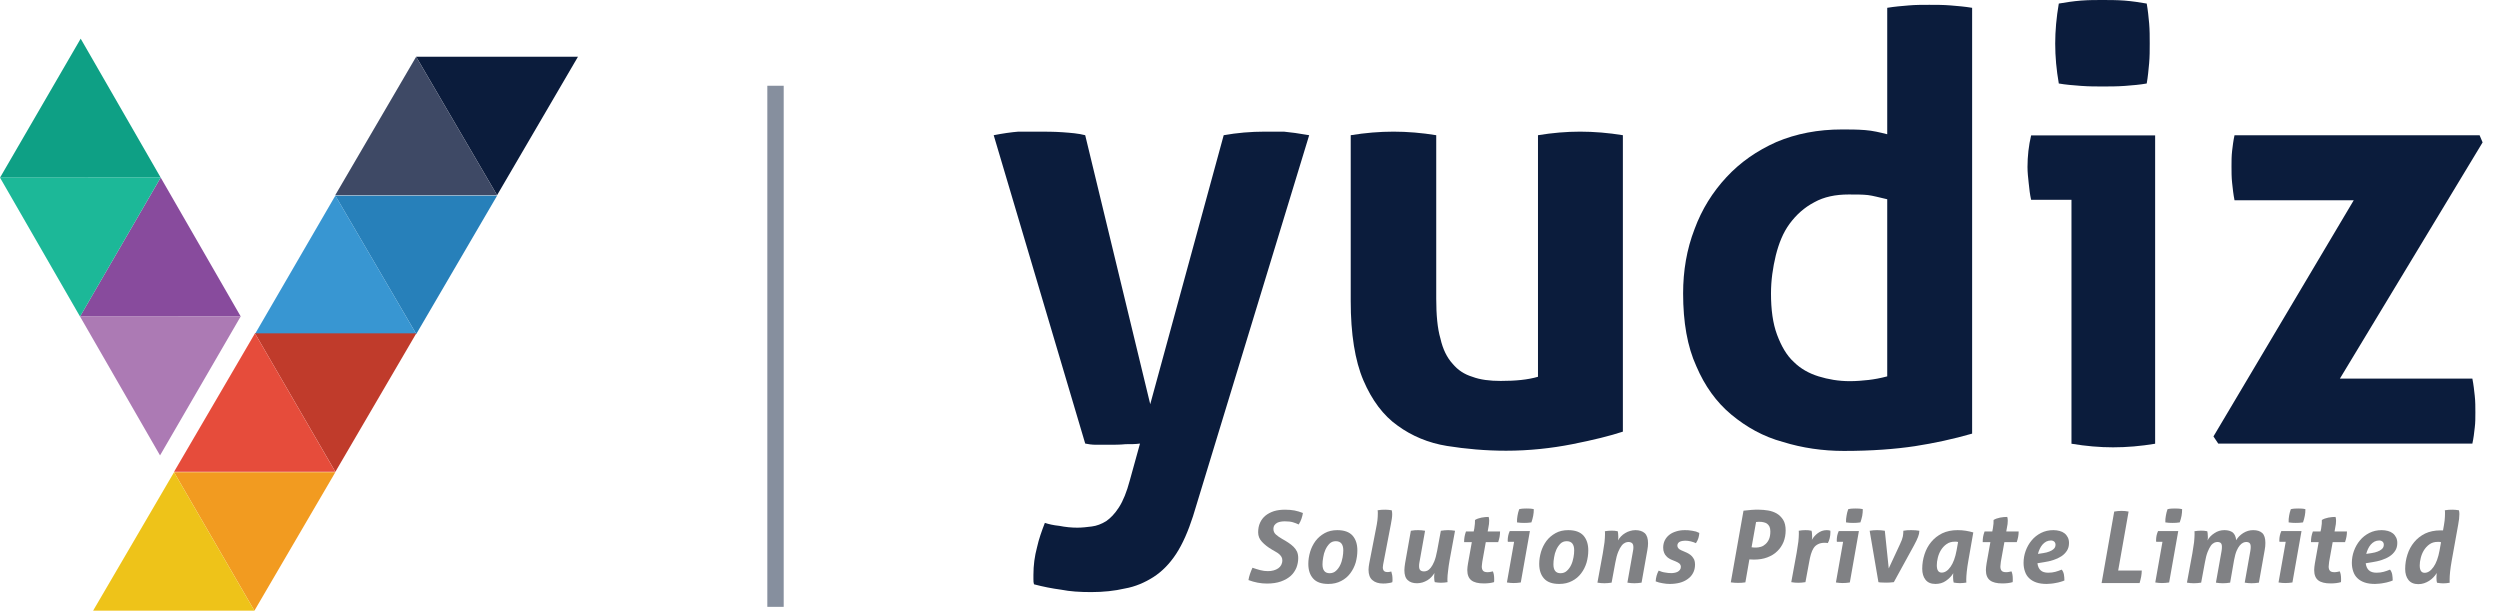<svg width="73" height="18" viewBox="0 0 73 18" fill="none" xmlns="http://www.w3.org/2000/svg">
<path d="M31.688 12.952C31.776 12.97 31.881 12.987 32.004 12.987H32.374C32.532 12.987 32.708 12.987 32.866 12.97C33.024 12.97 33.165 12.97 33.288 12.952L32.989 14.032C32.901 14.363 32.796 14.624 32.672 14.816C32.549 15.007 32.426 15.129 32.303 15.216C32.163 15.303 32.022 15.355 31.881 15.373C31.741 15.39 31.6 15.408 31.459 15.408C31.284 15.408 31.108 15.39 30.932 15.355C30.756 15.338 30.615 15.303 30.51 15.268C30.422 15.495 30.334 15.739 30.281 15.982C30.211 16.244 30.176 16.505 30.176 16.784V16.905C30.176 16.958 30.176 17.01 30.194 17.062C30.457 17.132 30.721 17.184 30.985 17.219C31.248 17.271 31.53 17.289 31.864 17.289C32.215 17.289 32.549 17.254 32.848 17.184C33.147 17.132 33.428 17.01 33.675 16.853C33.921 16.696 34.149 16.47 34.343 16.174C34.536 15.878 34.694 15.512 34.835 15.077L38.228 3.948C37.929 3.896 37.683 3.861 37.49 3.844H36.927C36.523 3.844 36.118 3.879 35.732 3.948L33.587 11.803L31.688 3.948C31.494 3.896 31.266 3.879 31.02 3.861C30.774 3.844 30.528 3.844 30.299 3.844H29.736C29.526 3.861 29.279 3.896 29.016 3.948L31.688 12.952Z" fill="#0B1C3C"/>
<path d="M39.441 8.79C39.441 9.748 39.565 10.531 39.811 11.106C40.057 11.681 40.391 12.134 40.813 12.43C41.217 12.726 41.709 12.935 42.254 13.022C42.799 13.109 43.38 13.161 43.977 13.161C44.645 13.161 45.296 13.091 45.911 12.97C46.527 12.848 47.019 12.726 47.388 12.604V3.948C46.966 3.879 46.544 3.844 46.14 3.844C45.736 3.844 45.331 3.879 44.909 3.948V11.002C44.61 11.089 44.259 11.123 43.819 11.123C43.503 11.123 43.221 11.089 42.993 11.002C42.764 10.932 42.571 10.81 42.413 10.618C42.254 10.444 42.131 10.2 42.061 9.887C41.973 9.591 41.938 9.19 41.938 8.72V3.948C41.516 3.879 41.094 3.844 40.69 3.844C40.285 3.844 39.863 3.879 39.441 3.948V8.79Z" fill="#0B1C3C"/>
<path d="M55.107 3.92C54.896 3.867 54.685 3.815 54.456 3.798C54.228 3.78 53.999 3.78 53.788 3.78C53.085 3.78 52.452 3.902 51.872 4.146C51.291 4.407 50.817 4.738 50.412 5.174C50.008 5.609 49.692 6.114 49.481 6.689C49.252 7.281 49.147 7.908 49.147 8.569C49.147 9.405 49.27 10.119 49.533 10.694C49.779 11.269 50.114 11.739 50.553 12.105C50.993 12.47 51.485 12.749 52.065 12.906C52.628 13.08 53.225 13.167 53.841 13.167C54.65 13.167 55.335 13.115 55.915 13.028C56.478 12.941 57.041 12.819 57.586 12.662V0.228C57.375 0.193 57.164 0.175 56.953 0.158C56.742 0.141 56.531 0.141 56.337 0.141C56.144 0.141 55.933 0.141 55.739 0.158C55.529 0.175 55.318 0.193 55.107 0.228V3.92ZM55.107 10.99C54.913 11.042 54.72 11.077 54.562 11.095C54.403 11.112 54.21 11.13 54.017 11.13C53.683 11.13 53.384 11.077 53.102 10.99C52.821 10.903 52.575 10.764 52.382 10.572C52.17 10.381 52.012 10.102 51.889 9.771C51.766 9.44 51.713 9.04 51.713 8.569C51.713 8.186 51.766 7.821 51.854 7.455C51.942 7.107 52.065 6.793 52.258 6.532C52.452 6.271 52.68 6.062 52.979 5.905C53.261 5.748 53.595 5.679 53.981 5.679C54.21 5.679 54.386 5.679 54.544 5.696C54.685 5.713 54.878 5.766 55.107 5.818V10.99Z" fill="#0B1C3C"/>
<path d="M60.487 12.957C60.908 13.027 61.313 13.062 61.7 13.062C62.104 13.062 62.508 13.027 62.93 12.957V3.953H59.309C59.238 4.25 59.203 4.563 59.203 4.876C59.203 5.033 59.221 5.19 59.238 5.347C59.256 5.521 59.273 5.678 59.309 5.834H60.487V12.957ZM60.768 2.508C60.996 2.525 61.207 2.525 61.401 2.525C61.594 2.525 61.823 2.525 62.051 2.508C62.28 2.491 62.491 2.473 62.684 2.438C62.719 2.247 62.737 2.038 62.755 1.846C62.772 1.654 62.772 1.463 62.772 1.271C62.772 1.08 62.772 0.871 62.755 0.679C62.737 0.488 62.719 0.296 62.684 0.104C62.491 0.07 62.262 0.035 62.034 0.017C61.805 -9.75105e-08 61.577 0 61.383 0C61.19 0 60.996 -9.75105e-08 60.768 0.017C60.539 0.035 60.311 0.07 60.117 0.104C60.047 0.505 60.012 0.906 60.012 1.271C60.012 1.654 60.047 2.038 60.117 2.438C60.311 2.473 60.539 2.491 60.768 2.508Z" fill="#0B1C3C"/>
<path d="M64.773 12.953H72.193C72.228 12.796 72.246 12.64 72.263 12.483C72.281 12.344 72.281 12.204 72.281 12.047C72.281 11.891 72.281 11.717 72.263 11.56C72.246 11.403 72.228 11.229 72.193 11.055H68.325L72.492 4.158L72.404 3.949H65.248C65.213 4.106 65.195 4.263 65.178 4.402C65.16 4.559 65.16 4.698 65.16 4.855C65.16 5.012 65.16 5.186 65.178 5.342C65.195 5.499 65.213 5.673 65.248 5.848H68.729L64.633 12.744L64.773 12.953Z" fill="#0B1C3C"/>
<path d="M36.499 16.761C36.478 16.822 36.464 16.88 36.455 16.938C36.633 17.005 36.811 17.04 36.995 17.04C37.152 17.04 37.289 17.019 37.403 16.979C37.517 16.938 37.613 16.883 37.689 16.816C37.762 16.749 37.817 16.668 37.855 16.578C37.89 16.488 37.908 16.392 37.908 16.294C37.908 16.224 37.896 16.163 37.873 16.108C37.847 16.055 37.815 16.009 37.771 15.966C37.727 15.922 37.677 15.884 37.622 15.847C37.567 15.809 37.505 15.774 37.438 15.736C37.365 15.693 37.304 15.652 37.257 15.609C37.208 15.565 37.184 15.513 37.184 15.446C37.184 15.399 37.196 15.362 37.216 15.333C37.237 15.304 37.266 15.28 37.298 15.263C37.33 15.249 37.365 15.237 37.406 15.231C37.444 15.225 37.482 15.223 37.517 15.223C37.613 15.223 37.689 15.231 37.75 15.249C37.809 15.266 37.867 15.289 37.922 15.315C37.957 15.26 37.984 15.202 38.004 15.144C38.025 15.086 38.036 15.031 38.045 14.979C37.96 14.947 37.879 14.921 37.8 14.906C37.721 14.892 37.631 14.883 37.523 14.883C37.403 14.883 37.295 14.897 37.199 14.926C37.103 14.958 37.018 15.002 36.951 15.057C36.884 15.112 36.831 15.182 36.794 15.263C36.755 15.347 36.738 15.44 36.738 15.545C36.738 15.652 36.776 15.742 36.849 15.82C36.922 15.899 37.018 15.977 37.144 16.05C37.181 16.073 37.216 16.093 37.254 16.114C37.292 16.134 37.324 16.157 37.351 16.18C37.377 16.204 37.4 16.23 37.418 16.259C37.435 16.288 37.444 16.323 37.444 16.36C37.444 16.413 37.432 16.459 37.412 16.497C37.392 16.535 37.362 16.569 37.324 16.595C37.286 16.622 37.24 16.642 37.19 16.656C37.138 16.671 37.082 16.677 37.021 16.677C36.948 16.677 36.875 16.668 36.799 16.648C36.721 16.627 36.645 16.604 36.572 16.578C36.543 16.642 36.519 16.703 36.499 16.761Z" fill="#808184"/>
<path d="M39.163 16.964C39.271 16.909 39.358 16.834 39.428 16.741C39.498 16.648 39.551 16.543 39.586 16.427C39.618 16.311 39.635 16.192 39.635 16.073C39.635 15.89 39.589 15.748 39.495 15.64C39.399 15.533 39.25 15.48 39.049 15.48C38.906 15.48 38.784 15.51 38.679 15.568C38.571 15.629 38.483 15.704 38.413 15.797C38.343 15.893 38.291 15.997 38.256 16.113C38.221 16.233 38.203 16.349 38.203 16.465C38.203 16.648 38.25 16.79 38.346 16.895C38.439 16.999 38.585 17.051 38.786 17.051C38.929 17.051 39.055 17.022 39.163 16.964ZM38.617 16.479C38.617 16.418 38.623 16.352 38.638 16.273C38.65 16.195 38.67 16.122 38.702 16.052C38.734 15.983 38.772 15.925 38.822 15.875C38.871 15.826 38.932 15.803 39.005 15.803C39.151 15.803 39.224 15.893 39.224 16.07C39.224 16.131 39.218 16.201 39.204 16.276C39.189 16.354 39.169 16.427 39.137 16.494C39.105 16.564 39.061 16.622 39.011 16.668C38.962 16.715 38.897 16.738 38.825 16.738C38.687 16.738 38.617 16.651 38.617 16.479Z" fill="#808184"/>
<path d="M39.981 16.456C39.975 16.488 39.97 16.52 39.967 16.549C39.964 16.581 39.961 16.61 39.961 16.636C39.961 16.775 39.999 16.877 40.075 16.94C40.151 17.007 40.256 17.039 40.387 17.039C40.442 17.039 40.495 17.036 40.541 17.027C40.588 17.022 40.626 17.013 40.655 17.001C40.658 16.987 40.658 16.972 40.661 16.958V16.914C40.661 16.874 40.658 16.833 40.652 16.795C40.644 16.758 40.635 16.72 40.626 16.688C40.609 16.694 40.588 16.697 40.568 16.7C40.547 16.703 40.533 16.705 40.524 16.705C40.506 16.705 40.489 16.703 40.471 16.7C40.454 16.697 40.439 16.691 40.425 16.682C40.41 16.674 40.401 16.659 40.393 16.642C40.384 16.624 40.378 16.601 40.378 16.569C40.378 16.549 40.381 16.52 40.387 16.488L40.611 15.321C40.623 15.26 40.632 15.202 40.641 15.15C40.649 15.098 40.652 15.051 40.652 15.011C40.652 14.967 40.646 14.929 40.638 14.9C40.571 14.889 40.506 14.883 40.451 14.883C40.419 14.883 40.384 14.883 40.34 14.886C40.296 14.889 40.258 14.894 40.226 14.9C40.229 14.918 40.229 14.932 40.232 14.947V15.002C40.232 15.054 40.229 15.118 40.221 15.193C40.212 15.272 40.194 15.362 40.174 15.463L39.981 16.456Z" fill="#808184"/>
<path d="M41.028 16.45C41.022 16.488 41.017 16.523 41.014 16.555C41.011 16.587 41.008 16.619 41.008 16.648C41.008 16.784 41.04 16.883 41.107 16.941C41.171 17.002 41.262 17.031 41.378 17.031C41.431 17.031 41.483 17.022 41.536 17.008C41.585 16.993 41.635 16.97 41.679 16.944C41.722 16.918 41.763 16.886 41.798 16.848C41.833 16.81 41.862 16.772 41.886 16.732C41.883 16.758 41.88 16.778 41.88 16.796C41.877 16.813 41.877 16.83 41.877 16.848C41.877 16.891 41.88 16.923 41.883 16.944C41.886 16.964 41.892 16.984 41.895 16.999C41.962 17.01 42.02 17.016 42.075 17.016C42.14 17.016 42.204 17.01 42.268 16.999C42.265 16.981 42.265 16.964 42.265 16.95V16.897C42.265 16.845 42.271 16.772 42.283 16.677C42.291 16.584 42.309 16.476 42.329 16.354L42.487 15.498C42.42 15.486 42.353 15.48 42.285 15.48C42.218 15.48 42.148 15.486 42.073 15.498L41.965 16.081C41.941 16.212 41.912 16.317 41.88 16.395C41.848 16.473 41.813 16.534 41.778 16.578C41.743 16.621 41.708 16.651 41.676 16.665C41.641 16.68 41.609 16.685 41.582 16.685C41.536 16.685 41.501 16.674 41.474 16.651C41.448 16.627 41.437 16.587 41.437 16.529C41.437 16.494 41.44 16.456 41.448 16.418L41.612 15.498C41.545 15.486 41.477 15.48 41.41 15.48C41.378 15.48 41.343 15.48 41.308 15.483C41.27 15.486 41.235 15.492 41.197 15.498L41.028 16.45Z" fill="#808184"/>
<path d="M42.866 16.452C42.86 16.49 42.854 16.522 42.851 16.554C42.848 16.586 42.845 16.615 42.845 16.644C42.845 16.786 42.886 16.885 42.965 16.946C43.044 17.007 43.163 17.036 43.327 17.036C43.443 17.036 43.542 17.024 43.627 16.998C43.63 16.983 43.63 16.966 43.63 16.951V16.905C43.63 16.815 43.618 16.74 43.592 16.684C43.572 16.69 43.548 16.696 43.522 16.699C43.496 16.705 43.467 16.708 43.435 16.708C43.37 16.708 43.327 16.693 43.303 16.664C43.28 16.635 43.268 16.594 43.268 16.545C43.268 16.525 43.271 16.502 43.274 16.478C43.277 16.455 43.28 16.429 43.283 16.403L43.385 15.831H43.747C43.764 15.776 43.779 15.726 43.788 15.677C43.796 15.628 43.802 15.576 43.802 15.518H43.44L43.458 15.422C43.467 15.378 43.472 15.341 43.478 15.303C43.481 15.268 43.484 15.236 43.484 15.204C43.484 15.161 43.478 15.123 43.469 15.094C43.405 15.094 43.335 15.1 43.26 15.114C43.184 15.129 43.12 15.152 43.07 15.184C43.07 15.213 43.07 15.248 43.067 15.291C43.064 15.335 43.058 15.381 43.05 15.431L43.032 15.518H42.807C42.787 15.573 42.772 15.628 42.764 15.677C42.755 15.726 42.752 15.779 42.752 15.831H42.977L42.866 16.452Z" fill="#808184"/>
<path d="M44.002 17.008C44.072 17.019 44.136 17.025 44.197 17.025C44.264 17.025 44.334 17.019 44.407 17.008L44.673 15.507H44.084C44.063 15.553 44.049 15.597 44.04 15.64C44.031 15.684 44.025 15.733 44.025 15.782C44.025 15.791 44.025 15.797 44.028 15.803V15.82H44.212L44.002 17.008ZM44.402 15.266C44.44 15.269 44.474 15.269 44.504 15.269C44.536 15.269 44.571 15.269 44.609 15.266C44.647 15.263 44.682 15.26 44.717 15.254C44.74 15.187 44.758 15.123 44.769 15.062C44.781 15.002 44.787 14.935 44.787 14.868C44.755 14.859 44.72 14.854 44.682 14.851C44.644 14.848 44.609 14.848 44.577 14.848C44.545 14.848 44.51 14.848 44.472 14.851C44.434 14.854 44.396 14.859 44.361 14.868C44.337 14.935 44.32 14.999 44.311 15.06C44.3 15.121 44.294 15.187 44.297 15.254C44.329 15.26 44.364 15.263 44.402 15.266Z" fill="#808184"/>
<path d="M45.905 16.964C46.013 16.909 46.1 16.834 46.17 16.741C46.241 16.648 46.293 16.543 46.328 16.427C46.36 16.311 46.378 16.192 46.378 16.073C46.378 15.89 46.331 15.748 46.238 15.64C46.141 15.533 45.993 15.48 45.791 15.48C45.648 15.48 45.526 15.509 45.421 15.568C45.313 15.629 45.225 15.704 45.155 15.797C45.085 15.893 45.033 15.997 44.998 16.113C44.963 16.233 44.945 16.349 44.945 16.465C44.945 16.648 44.992 16.79 45.088 16.895C45.182 16.999 45.328 17.051 45.529 17.051C45.672 17.051 45.797 17.022 45.905 16.964ZM45.36 16.479C45.36 16.418 45.365 16.352 45.38 16.273C45.392 16.195 45.412 16.122 45.444 16.052C45.476 15.983 45.514 15.925 45.564 15.875C45.613 15.826 45.675 15.803 45.748 15.803C45.893 15.803 45.966 15.893 45.966 16.07C45.966 16.131 45.961 16.201 45.946 16.276C45.931 16.354 45.911 16.427 45.879 16.494C45.847 16.564 45.803 16.622 45.753 16.668C45.704 16.715 45.64 16.738 45.567 16.738C45.429 16.738 45.36 16.651 45.36 16.479Z" fill="#808184"/>
<path d="M46.645 17.013C46.712 17.025 46.779 17.031 46.846 17.031C46.913 17.031 46.983 17.025 47.059 17.013L47.167 16.43C47.19 16.299 47.219 16.195 47.251 16.116C47.283 16.038 47.318 15.974 47.353 15.931C47.388 15.887 47.423 15.861 47.458 15.846C47.49 15.832 47.523 15.826 47.549 15.826C47.596 15.826 47.63 15.838 47.657 15.861C47.683 15.884 47.695 15.925 47.695 15.983C47.695 16.017 47.692 16.055 47.683 16.093L47.52 17.013C47.587 17.025 47.654 17.031 47.721 17.031C47.788 17.031 47.861 17.025 47.934 17.013L48.103 16.061C48.109 16.023 48.115 15.989 48.118 15.957C48.121 15.925 48.123 15.893 48.123 15.864C48.123 15.727 48.091 15.629 48.027 15.568C47.96 15.51 47.87 15.48 47.753 15.48C47.7 15.48 47.648 15.489 47.598 15.504C47.546 15.518 47.496 15.541 47.453 15.568C47.409 15.594 47.368 15.626 47.333 15.663C47.298 15.701 47.269 15.739 47.245 15.78C47.248 15.753 47.251 15.733 47.254 15.716V15.663C47.254 15.62 47.251 15.588 47.248 15.568C47.245 15.547 47.24 15.527 47.237 15.512C47.205 15.507 47.172 15.501 47.143 15.498C47.114 15.495 47.085 15.495 47.056 15.495C46.992 15.495 46.928 15.501 46.863 15.512C46.866 15.53 46.866 15.544 46.866 15.559V15.614C46.866 15.666 46.86 15.739 46.852 15.832C46.84 15.928 46.822 16.035 46.802 16.157L46.645 17.013Z" fill="#808184"/>
<path d="M48.926 16.392C48.976 16.413 49.014 16.433 49.04 16.456C49.066 16.482 49.081 16.514 49.081 16.552C49.081 16.587 49.072 16.616 49.054 16.639C49.034 16.665 49.011 16.683 48.985 16.697C48.958 16.712 48.926 16.72 48.894 16.726C48.862 16.732 48.83 16.735 48.801 16.735C48.742 16.735 48.681 16.729 48.62 16.717C48.556 16.709 48.495 16.688 48.433 16.662C48.381 16.758 48.352 16.863 48.346 16.976C48.407 17.002 48.474 17.019 48.55 17.031C48.626 17.046 48.696 17.051 48.757 17.051C48.859 17.051 48.955 17.04 49.046 17.017C49.136 16.993 49.212 16.958 49.279 16.909C49.346 16.863 49.399 16.805 49.437 16.732C49.475 16.662 49.495 16.578 49.495 16.482C49.495 16.43 49.486 16.384 49.472 16.346C49.454 16.308 49.431 16.273 49.405 16.244C49.378 16.215 49.346 16.189 49.311 16.169C49.276 16.148 49.241 16.131 49.203 16.116L49.09 16.067C49.017 16.035 48.979 15.989 48.979 15.931C48.979 15.902 48.987 15.878 49.002 15.858C49.017 15.838 49.037 15.823 49.06 15.814C49.084 15.806 49.11 15.797 49.136 15.794C49.163 15.791 49.186 15.788 49.206 15.788C49.259 15.788 49.314 15.794 49.373 15.809C49.431 15.823 49.48 15.841 49.521 15.861C49.553 15.812 49.58 15.759 49.594 15.71C49.609 15.66 49.617 15.611 49.62 15.562C49.591 15.547 49.559 15.533 49.524 15.521C49.486 15.512 49.451 15.504 49.413 15.498C49.375 15.492 49.337 15.486 49.3 15.483C49.262 15.48 49.23 15.48 49.197 15.48C49.107 15.48 49.025 15.492 48.95 15.515C48.871 15.539 48.804 15.57 48.748 15.614C48.69 15.658 48.646 15.713 48.614 15.774C48.582 15.838 48.565 15.91 48.565 15.991C48.565 16.047 48.573 16.096 48.591 16.137C48.605 16.177 48.629 16.212 48.655 16.238C48.681 16.267 48.707 16.291 48.739 16.308C48.772 16.328 48.801 16.343 48.833 16.354L48.926 16.392Z" fill="#808184"/>
<path d="M50.539 17.005C50.58 17.011 50.618 17.014 50.656 17.017C50.691 17.02 50.723 17.02 50.752 17.02C50.784 17.02 50.819 17.02 50.854 17.017C50.889 17.014 50.927 17.011 50.965 17.005L51.082 16.334C51.099 16.337 51.117 16.337 51.137 16.337C51.157 16.34 51.181 16.34 51.213 16.34C51.359 16.34 51.49 16.32 51.604 16.276C51.718 16.233 51.817 16.175 51.895 16.096C51.974 16.021 52.035 15.931 52.079 15.826C52.12 15.722 52.141 15.609 52.141 15.487C52.141 15.362 52.117 15.257 52.068 15.179C52.018 15.101 51.954 15.037 51.878 14.993C51.802 14.95 51.718 14.921 51.627 14.906C51.537 14.892 51.449 14.883 51.365 14.883H51.248C51.21 14.886 51.175 14.886 51.14 14.889C51.102 14.892 51.067 14.897 51.029 14.9C50.991 14.903 50.953 14.909 50.91 14.912L50.539 17.005ZM51.277 15.243C51.306 15.24 51.327 15.237 51.341 15.237H51.385C51.42 15.237 51.455 15.24 51.493 15.249C51.531 15.257 51.563 15.269 51.595 15.289C51.624 15.31 51.648 15.339 51.668 15.376C51.685 15.414 51.694 15.46 51.694 15.516C51.694 15.606 51.682 15.681 51.656 15.742C51.63 15.803 51.595 15.85 51.554 15.887C51.513 15.925 51.47 15.951 51.42 15.966C51.37 15.98 51.324 15.989 51.277 15.989C51.216 15.989 51.172 15.986 51.146 15.98L51.277 15.243Z" fill="#808184"/>
<path d="M52.305 16.999C52.372 17.011 52.439 17.017 52.506 17.017C52.573 17.017 52.643 17.011 52.719 16.999L52.827 16.416C52.841 16.331 52.859 16.253 52.879 16.183C52.9 16.113 52.926 16.052 52.958 16.003C52.99 15.954 53.034 15.916 53.087 15.89C53.136 15.864 53.203 15.849 53.282 15.849C53.302 15.849 53.32 15.849 53.334 15.852C53.349 15.855 53.361 15.855 53.372 15.858C53.396 15.82 53.413 15.771 53.428 15.713C53.442 15.655 53.448 15.6 53.448 15.544V15.518C53.448 15.509 53.448 15.504 53.445 15.495C53.416 15.486 53.381 15.48 53.34 15.48C53.288 15.48 53.241 15.489 53.197 15.504C53.154 15.521 53.113 15.544 53.078 15.57C53.04 15.597 53.008 15.629 52.979 15.661C52.949 15.695 52.926 15.73 52.906 15.765C52.908 15.739 52.911 15.719 52.914 15.701V15.649C52.914 15.605 52.911 15.573 52.908 15.553C52.906 15.533 52.9 15.512 52.897 15.498C52.865 15.492 52.833 15.486 52.804 15.483C52.774 15.48 52.745 15.48 52.716 15.48C52.652 15.48 52.588 15.486 52.523 15.498C52.526 15.515 52.526 15.53 52.526 15.544V15.6C52.526 15.652 52.521 15.724 52.512 15.817C52.5 15.913 52.483 16.02 52.462 16.142L52.305 16.999Z" fill="#808184"/>
<path d="M53.609 17.008C53.679 17.019 53.744 17.025 53.805 17.025C53.872 17.025 53.942 17.019 54.015 17.008L54.28 15.507H53.691C53.671 15.553 53.656 15.597 53.647 15.64C53.639 15.684 53.633 15.733 53.633 15.782C53.633 15.791 53.633 15.797 53.636 15.803V15.82H53.819L53.609 17.008ZM54.009 15.266C54.047 15.269 54.082 15.269 54.111 15.269C54.143 15.269 54.178 15.269 54.216 15.266C54.254 15.263 54.289 15.26 54.324 15.254C54.347 15.187 54.365 15.123 54.377 15.062C54.388 15.002 54.394 14.935 54.394 14.868C54.362 14.859 54.327 14.854 54.289 14.851C54.251 14.848 54.216 14.848 54.184 14.848C54.152 14.848 54.117 14.848 54.079 14.851C54.041 14.854 54.003 14.859 53.968 14.868C53.945 14.935 53.927 14.999 53.919 15.06C53.907 15.121 53.901 15.187 53.904 15.254C53.936 15.26 53.971 15.263 54.009 15.266Z" fill="#808184"/>
<path d="M54.85 16.999C54.883 17.007 54.923 17.01 54.97 17.01C55.014 17.013 55.052 17.013 55.078 17.013C55.104 17.013 55.139 17.013 55.18 17.01C55.221 17.007 55.262 17.004 55.3 16.999L55.889 15.925C55.944 15.823 55.985 15.739 56.008 15.675C56.032 15.614 56.044 15.559 56.044 15.512V15.498C55.976 15.486 55.898 15.48 55.81 15.48C55.766 15.48 55.726 15.48 55.688 15.483C55.647 15.486 55.609 15.492 55.577 15.498V15.53C55.577 15.568 55.571 15.614 55.562 15.669C55.551 15.724 55.524 15.8 55.48 15.89L55.151 16.598L55.037 15.498C54.964 15.486 54.888 15.48 54.81 15.48C54.737 15.48 54.667 15.486 54.594 15.498L54.85 16.999Z" fill="#808184"/>
<path d="M57.132 16.073C57.094 16.279 57.036 16.436 56.957 16.549C56.879 16.662 56.791 16.72 56.698 16.72C56.601 16.72 56.555 16.648 56.555 16.505C56.555 16.439 56.564 16.366 56.584 16.285C56.604 16.206 56.633 16.131 56.677 16.061C56.721 15.991 56.774 15.933 56.841 15.887C56.905 15.841 56.984 15.817 57.077 15.817H57.127C57.141 15.82 57.159 15.823 57.176 15.826L57.132 16.073ZM57.62 15.547C57.547 15.527 57.474 15.509 57.401 15.498C57.328 15.486 57.246 15.48 57.161 15.48C56.989 15.48 56.841 15.512 56.712 15.573C56.584 15.637 56.476 15.722 56.391 15.826C56.304 15.931 56.24 16.049 56.196 16.186C56.152 16.323 56.129 16.462 56.129 16.607C56.129 16.741 56.161 16.848 56.225 16.929C56.289 17.011 56.386 17.051 56.514 17.051C56.631 17.051 56.733 17.022 56.82 16.961C56.908 16.9 56.981 16.828 57.036 16.738C57.033 16.764 57.03 16.784 57.03 16.804V16.86C57.03 16.903 57.033 16.935 57.036 16.955C57.039 16.976 57.045 16.996 57.048 17.011C57.115 17.022 57.173 17.028 57.229 17.028C57.29 17.028 57.354 17.022 57.418 17.011C57.415 16.993 57.415 16.976 57.415 16.961V16.909C57.415 16.857 57.421 16.784 57.43 16.688C57.439 16.595 57.456 16.488 57.477 16.366L57.62 15.547Z" fill="#808184"/>
<path d="M58.008 16.452C58.002 16.49 57.997 16.522 57.994 16.554C57.991 16.586 57.988 16.615 57.988 16.644C57.988 16.786 58.029 16.885 58.108 16.946C58.186 17.007 58.306 17.036 58.469 17.036C58.586 17.036 58.685 17.024 58.77 16.998C58.773 16.983 58.773 16.966 58.773 16.951V16.905C58.773 16.815 58.761 16.739 58.735 16.684C58.714 16.69 58.691 16.696 58.665 16.699C58.638 16.705 58.609 16.708 58.577 16.708C58.513 16.708 58.469 16.693 58.446 16.664C58.422 16.635 58.411 16.595 58.411 16.545C58.411 16.525 58.414 16.502 58.417 16.478C58.42 16.455 58.422 16.429 58.425 16.403L58.528 15.831H58.889C58.907 15.776 58.921 15.726 58.93 15.677C58.939 15.628 58.945 15.576 58.945 15.518H58.583L58.6 15.422C58.609 15.378 58.615 15.341 58.621 15.303C58.624 15.268 58.627 15.236 58.627 15.204C58.627 15.161 58.621 15.123 58.612 15.094C58.548 15.094 58.478 15.1 58.402 15.114C58.326 15.129 58.262 15.152 58.212 15.184C58.212 15.213 58.212 15.248 58.21 15.291C58.207 15.335 58.201 15.381 58.192 15.431L58.175 15.518H57.95C57.929 15.573 57.915 15.628 57.906 15.677C57.898 15.726 57.895 15.779 57.895 15.831H58.119L58.008 16.452Z" fill="#808184"/>
<path d="M59.689 16.415C59.782 16.401 59.873 16.381 59.96 16.352C60.045 16.325 60.123 16.288 60.191 16.244C60.258 16.201 60.313 16.145 60.354 16.081C60.395 16.018 60.415 15.942 60.415 15.855C60.415 15.794 60.404 15.739 60.38 15.692C60.357 15.646 60.325 15.605 60.284 15.573C60.243 15.541 60.196 15.518 60.141 15.504C60.086 15.489 60.024 15.48 59.96 15.48C59.826 15.48 59.706 15.507 59.598 15.562C59.49 15.617 59.397 15.69 59.324 15.78C59.248 15.87 59.19 15.974 59.149 16.087C59.108 16.201 59.088 16.317 59.088 16.436C59.088 16.529 59.102 16.613 59.129 16.688C59.155 16.767 59.196 16.831 59.251 16.883C59.307 16.938 59.377 16.979 59.461 17.008C59.546 17.037 59.645 17.051 59.765 17.051C59.803 17.051 59.843 17.048 59.89 17.043C59.937 17.04 59.983 17.031 60.03 17.022C60.077 17.014 60.123 17.005 60.167 16.99C60.211 16.979 60.249 16.964 60.281 16.95C60.281 16.889 60.275 16.828 60.266 16.773C60.255 16.717 60.234 16.671 60.202 16.633C60.135 16.659 60.074 16.683 60.016 16.697C59.954 16.714 59.887 16.723 59.808 16.723C59.712 16.723 59.636 16.7 59.587 16.654C59.537 16.61 59.505 16.54 59.493 16.447L59.689 16.415ZM59.508 16.174C59.52 16.125 59.537 16.079 59.56 16.029C59.581 15.983 59.607 15.942 59.639 15.904C59.671 15.867 59.706 15.838 59.75 15.814C59.791 15.794 59.838 15.782 59.887 15.782C59.928 15.782 59.96 15.794 59.986 15.817C60.01 15.841 60.021 15.87 60.021 15.907C60.021 15.931 60.016 15.954 60.007 15.977C59.998 16 59.978 16.023 59.951 16.044C59.925 16.067 59.887 16.087 59.84 16.105C59.794 16.125 59.733 16.14 59.66 16.151L59.508 16.174Z" fill="#808184"/>
<path d="M61.367 17.025H62.476C62.484 16.993 62.493 16.961 62.502 16.929C62.511 16.9 62.517 16.871 62.522 16.839C62.525 16.813 62.531 16.784 62.534 16.752C62.537 16.723 62.54 16.691 62.54 16.659H61.851L62.155 14.938C62.088 14.924 62.018 14.918 61.951 14.918C61.88 14.918 61.808 14.924 61.735 14.938L61.367 17.025Z" fill="#808184"/>
<path d="M62.934 17.008C63.004 17.019 63.068 17.025 63.129 17.025C63.196 17.025 63.266 17.019 63.339 17.008L63.605 15.507H63.015C62.995 15.553 62.98 15.597 62.971 15.64C62.963 15.684 62.957 15.733 62.957 15.782C62.957 15.791 62.957 15.797 62.96 15.803V15.82H63.144L62.934 17.008ZM63.333 15.266C63.371 15.269 63.406 15.269 63.435 15.269C63.467 15.269 63.502 15.269 63.54 15.266C63.578 15.263 63.613 15.26 63.648 15.254C63.672 15.187 63.689 15.123 63.701 15.062C63.712 15.002 63.718 14.935 63.718 14.868C63.686 14.859 63.651 14.854 63.613 14.851C63.575 14.848 63.54 14.848 63.508 14.848C63.476 14.848 63.441 14.848 63.403 14.851C63.365 14.854 63.327 14.859 63.292 14.868C63.269 14.935 63.252 14.999 63.243 15.06C63.231 15.121 63.225 15.187 63.228 15.254C63.26 15.26 63.295 15.263 63.333 15.266Z" fill="#808184"/>
<path d="M63.859 17.013C63.926 17.025 63.994 17.031 64.061 17.031C64.128 17.031 64.198 17.025 64.274 17.013L64.382 16.43C64.405 16.299 64.431 16.195 64.463 16.116C64.495 16.038 64.527 15.974 64.559 15.93C64.592 15.887 64.627 15.861 64.659 15.846C64.691 15.832 64.723 15.826 64.749 15.826C64.793 15.826 64.828 15.838 64.848 15.858C64.869 15.878 64.88 15.916 64.88 15.968C64.88 16.006 64.877 16.049 64.869 16.093L64.705 17.013C64.772 17.025 64.84 17.031 64.907 17.031C64.974 17.031 65.047 17.025 65.12 17.013L65.236 16.349C65.257 16.241 65.28 16.151 65.309 16.084C65.338 16.018 65.37 15.962 65.403 15.925C65.435 15.887 65.47 15.861 65.502 15.846C65.534 15.832 65.563 15.826 65.589 15.826C65.633 15.826 65.668 15.838 65.688 15.858C65.709 15.878 65.721 15.916 65.721 15.968C65.721 16.006 65.718 16.049 65.709 16.093L65.546 17.013C65.612 17.025 65.68 17.031 65.747 17.031C65.814 17.031 65.887 17.025 65.96 17.013L66.129 16.061C66.144 15.989 66.149 15.919 66.149 15.852C66.149 15.719 66.12 15.623 66.059 15.565C65.998 15.509 65.91 15.48 65.793 15.48C65.688 15.48 65.592 15.509 65.502 15.565C65.411 15.623 65.344 15.692 65.297 15.774C65.286 15.669 65.251 15.594 65.195 15.547C65.137 15.504 65.055 15.48 64.953 15.48C64.845 15.48 64.749 15.509 64.662 15.568C64.571 15.626 64.504 15.695 64.46 15.78C64.463 15.753 64.466 15.733 64.469 15.716V15.663C64.469 15.62 64.466 15.588 64.463 15.568C64.46 15.547 64.454 15.527 64.452 15.512C64.419 15.507 64.387 15.501 64.358 15.498C64.329 15.495 64.3 15.495 64.271 15.495C64.207 15.495 64.142 15.501 64.078 15.512C64.081 15.53 64.081 15.544 64.081 15.559V15.614C64.081 15.666 64.075 15.739 64.067 15.832C64.055 15.928 64.037 16.035 64.017 16.157L63.859 17.013Z" fill="#808184"/>
<path d="M66.533 17.008C66.603 17.019 66.667 17.025 66.729 17.025C66.796 17.025 66.866 17.019 66.939 17.008L67.204 15.507H66.615C66.594 15.553 66.58 15.597 66.571 15.64C66.562 15.684 66.556 15.733 66.556 15.782C66.556 15.791 66.556 15.797 66.559 15.803V15.82H66.743L66.533 17.008ZM66.933 15.266C66.971 15.269 67.006 15.269 67.035 15.269C67.067 15.269 67.102 15.269 67.14 15.266C67.178 15.263 67.213 15.26 67.248 15.254C67.271 15.187 67.289 15.123 67.3 15.062C67.312 15.002 67.318 14.935 67.318 14.868C67.286 14.859 67.251 14.854 67.213 14.851C67.175 14.848 67.14 14.848 67.108 14.848C67.076 14.848 67.041 14.848 67.003 14.851C66.965 14.854 66.927 14.859 66.892 14.868C66.869 14.935 66.851 14.999 66.842 15.06C66.831 15.121 66.825 15.187 66.828 15.254C66.86 15.26 66.895 15.263 66.933 15.266Z" fill="#808184"/>
<path d="M67.594 16.452C67.588 16.49 67.583 16.522 67.58 16.554C67.577 16.586 67.574 16.615 67.574 16.644C67.574 16.786 67.615 16.885 67.693 16.946C67.772 17.007 67.892 17.036 68.055 17.036C68.172 17.036 68.271 17.024 68.356 16.998C68.359 16.983 68.359 16.966 68.359 16.951V16.905C68.359 16.815 68.347 16.74 68.321 16.684C68.3 16.69 68.277 16.696 68.251 16.699C68.224 16.705 68.195 16.708 68.163 16.708C68.099 16.708 68.055 16.693 68.032 16.664C68.008 16.635 67.997 16.595 67.997 16.545C67.997 16.525 68 16.502 68.003 16.478C68.005 16.455 68.008 16.429 68.011 16.403L68.114 15.831H68.475C68.493 15.776 68.507 15.726 68.516 15.677C68.525 15.628 68.531 15.576 68.531 15.518H68.169L68.186 15.422C68.195 15.378 68.201 15.341 68.207 15.303C68.21 15.268 68.213 15.236 68.213 15.204C68.213 15.161 68.207 15.123 68.198 15.094C68.134 15.094 68.064 15.1 67.988 15.114C67.912 15.129 67.848 15.152 67.798 15.184C67.798 15.213 67.798 15.248 67.796 15.291C67.793 15.335 67.787 15.381 67.778 15.431L67.76 15.518H67.536C67.516 15.573 67.501 15.628 67.492 15.677C67.483 15.726 67.481 15.779 67.481 15.831H67.705L67.594 16.452Z" fill="#808184"/>
<path d="M69.275 16.415C69.368 16.401 69.459 16.381 69.546 16.352C69.631 16.325 69.71 16.288 69.777 16.244C69.844 16.201 69.899 16.145 69.94 16.081C69.981 16.018 70.001 15.942 70.001 15.855C70.001 15.794 69.99 15.739 69.966 15.693C69.943 15.646 69.911 15.605 69.87 15.573C69.829 15.541 69.782 15.518 69.727 15.504C69.671 15.489 69.61 15.48 69.546 15.48C69.412 15.48 69.292 15.507 69.184 15.562C69.076 15.617 68.983 15.69 68.91 15.78C68.834 15.87 68.776 15.974 68.735 16.087C68.694 16.201 68.674 16.317 68.674 16.436C68.674 16.529 68.689 16.613 68.715 16.688C68.741 16.767 68.782 16.831 68.837 16.883C68.893 16.938 68.963 16.979 69.047 17.008C69.132 17.037 69.231 17.051 69.351 17.051C69.388 17.051 69.429 17.048 69.476 17.043C69.523 17.04 69.569 17.031 69.616 17.022C69.663 17.014 69.71 17.005 69.753 16.99C69.797 16.979 69.835 16.964 69.867 16.95C69.867 16.889 69.861 16.828 69.852 16.773C69.841 16.717 69.82 16.671 69.788 16.633C69.721 16.659 69.66 16.683 69.602 16.697C69.54 16.714 69.473 16.723 69.394 16.723C69.298 16.723 69.222 16.7 69.173 16.654C69.123 16.61 69.091 16.54 69.079 16.447L69.275 16.415ZM69.094 16.174C69.106 16.125 69.123 16.079 69.146 16.029C69.167 15.983 69.193 15.942 69.225 15.904C69.257 15.867 69.292 15.838 69.336 15.814C69.377 15.794 69.424 15.782 69.473 15.782C69.514 15.782 69.546 15.794 69.572 15.817C69.596 15.841 69.607 15.87 69.607 15.907C69.607 15.931 69.602 15.954 69.593 15.977C69.584 16 69.564 16.023 69.537 16.044C69.511 16.067 69.473 16.087 69.427 16.105C69.38 16.125 69.319 16.14 69.246 16.151L69.094 16.174Z" fill="#808184"/>
<path d="M71.234 16.079C71.196 16.285 71.138 16.442 71.059 16.555C70.98 16.668 70.893 16.726 70.799 16.726C70.703 16.726 70.656 16.654 70.656 16.511C70.656 16.445 70.665 16.372 70.686 16.291C70.706 16.212 70.735 16.137 70.779 16.067C70.823 15.998 70.875 15.94 70.942 15.893C71.006 15.847 71.085 15.823 71.178 15.823H71.228C71.243 15.826 71.26 15.829 71.278 15.832L71.234 16.079ZM71.779 15.321C71.803 15.199 71.814 15.095 71.814 15.011C71.814 14.967 71.809 14.929 71.8 14.9C71.733 14.889 71.669 14.883 71.613 14.883C71.581 14.883 71.546 14.883 71.502 14.886C71.459 14.889 71.421 14.894 71.389 14.9C71.391 14.918 71.391 14.932 71.394 14.947V15.002C71.394 15.054 71.391 15.121 71.383 15.199C71.374 15.278 71.356 15.376 71.336 15.489C71.327 15.489 71.316 15.489 71.304 15.487H71.263C71.091 15.487 70.942 15.519 70.814 15.579C70.686 15.643 70.578 15.728 70.493 15.832C70.406 15.937 70.341 16.056 70.298 16.192C70.254 16.328 70.231 16.468 70.231 16.613C70.231 16.747 70.263 16.854 70.327 16.935C70.391 17.016 70.487 17.057 70.615 17.057C70.674 17.057 70.729 17.048 70.782 17.031C70.834 17.014 70.884 16.99 70.93 16.961C70.974 16.932 71.018 16.898 71.056 16.857C71.094 16.819 71.126 16.776 71.152 16.732C71.149 16.758 71.147 16.781 71.147 16.805C71.144 16.828 71.144 16.848 71.144 16.866C71.144 16.909 71.147 16.941 71.149 16.961C71.152 16.982 71.158 17.002 71.161 17.016C71.228 17.028 71.287 17.034 71.342 17.034C71.403 17.034 71.467 17.028 71.531 17.016C71.529 16.999 71.529 16.982 71.529 16.967V16.915C71.529 16.863 71.534 16.79 71.543 16.694C71.552 16.601 71.569 16.494 71.59 16.372L71.779 15.321Z" fill="#808184"/>
<path d="M22.884 2.504H22.406V17.72H22.884V2.504Z" fill="#868F9E"/>
<path d="M12.155 9.754L9.791 5.711H14.517L12.155 9.754Z" fill="#2780BA"/>
<path d="M12.156 9.754H7.445L9.793 5.711L12.156 9.754Z" fill="#3896D2"/>
<path d="M9.793 13.777L7.445 9.734H12.156L9.793 13.777Z" fill="#C03B2B"/>
<path d="M9.792 13.777H5.082L7.445 9.734L9.792 13.777Z" fill="#E64C3B"/>
<path d="M7.029 9.241L2.336 9.243L4.692 5.184L7.029 9.241Z" fill="#884B9D"/>
<path d="M7.029 9.238L4.673 13.298L2.336 9.24L7.029 9.238Z" fill="#AC7AB4"/>
<path d="M4.692 5.186L0 5.188L2.356 1.129L4.692 5.186Z" fill="#0EA085"/>
<path d="M4.692 5.184L2.337 9.243L0 5.186L4.692 5.184Z" fill="#1CB898"/>
<path d="M7.429 17.831L5.082 13.789H9.792L7.429 17.831Z" fill="#F29B20"/>
<path d="M7.429 17.831H2.719L5.082 13.789L7.429 17.831Z" fill="#EEC319"/>
<path d="M14.515 5.699L12.152 1.656H16.877L14.515 5.699Z" fill="#0B1C3C"/>
<path d="M14.515 5.699H9.789L12.152 1.656L14.515 5.699Z" fill="#3E4965"/>
</svg>

